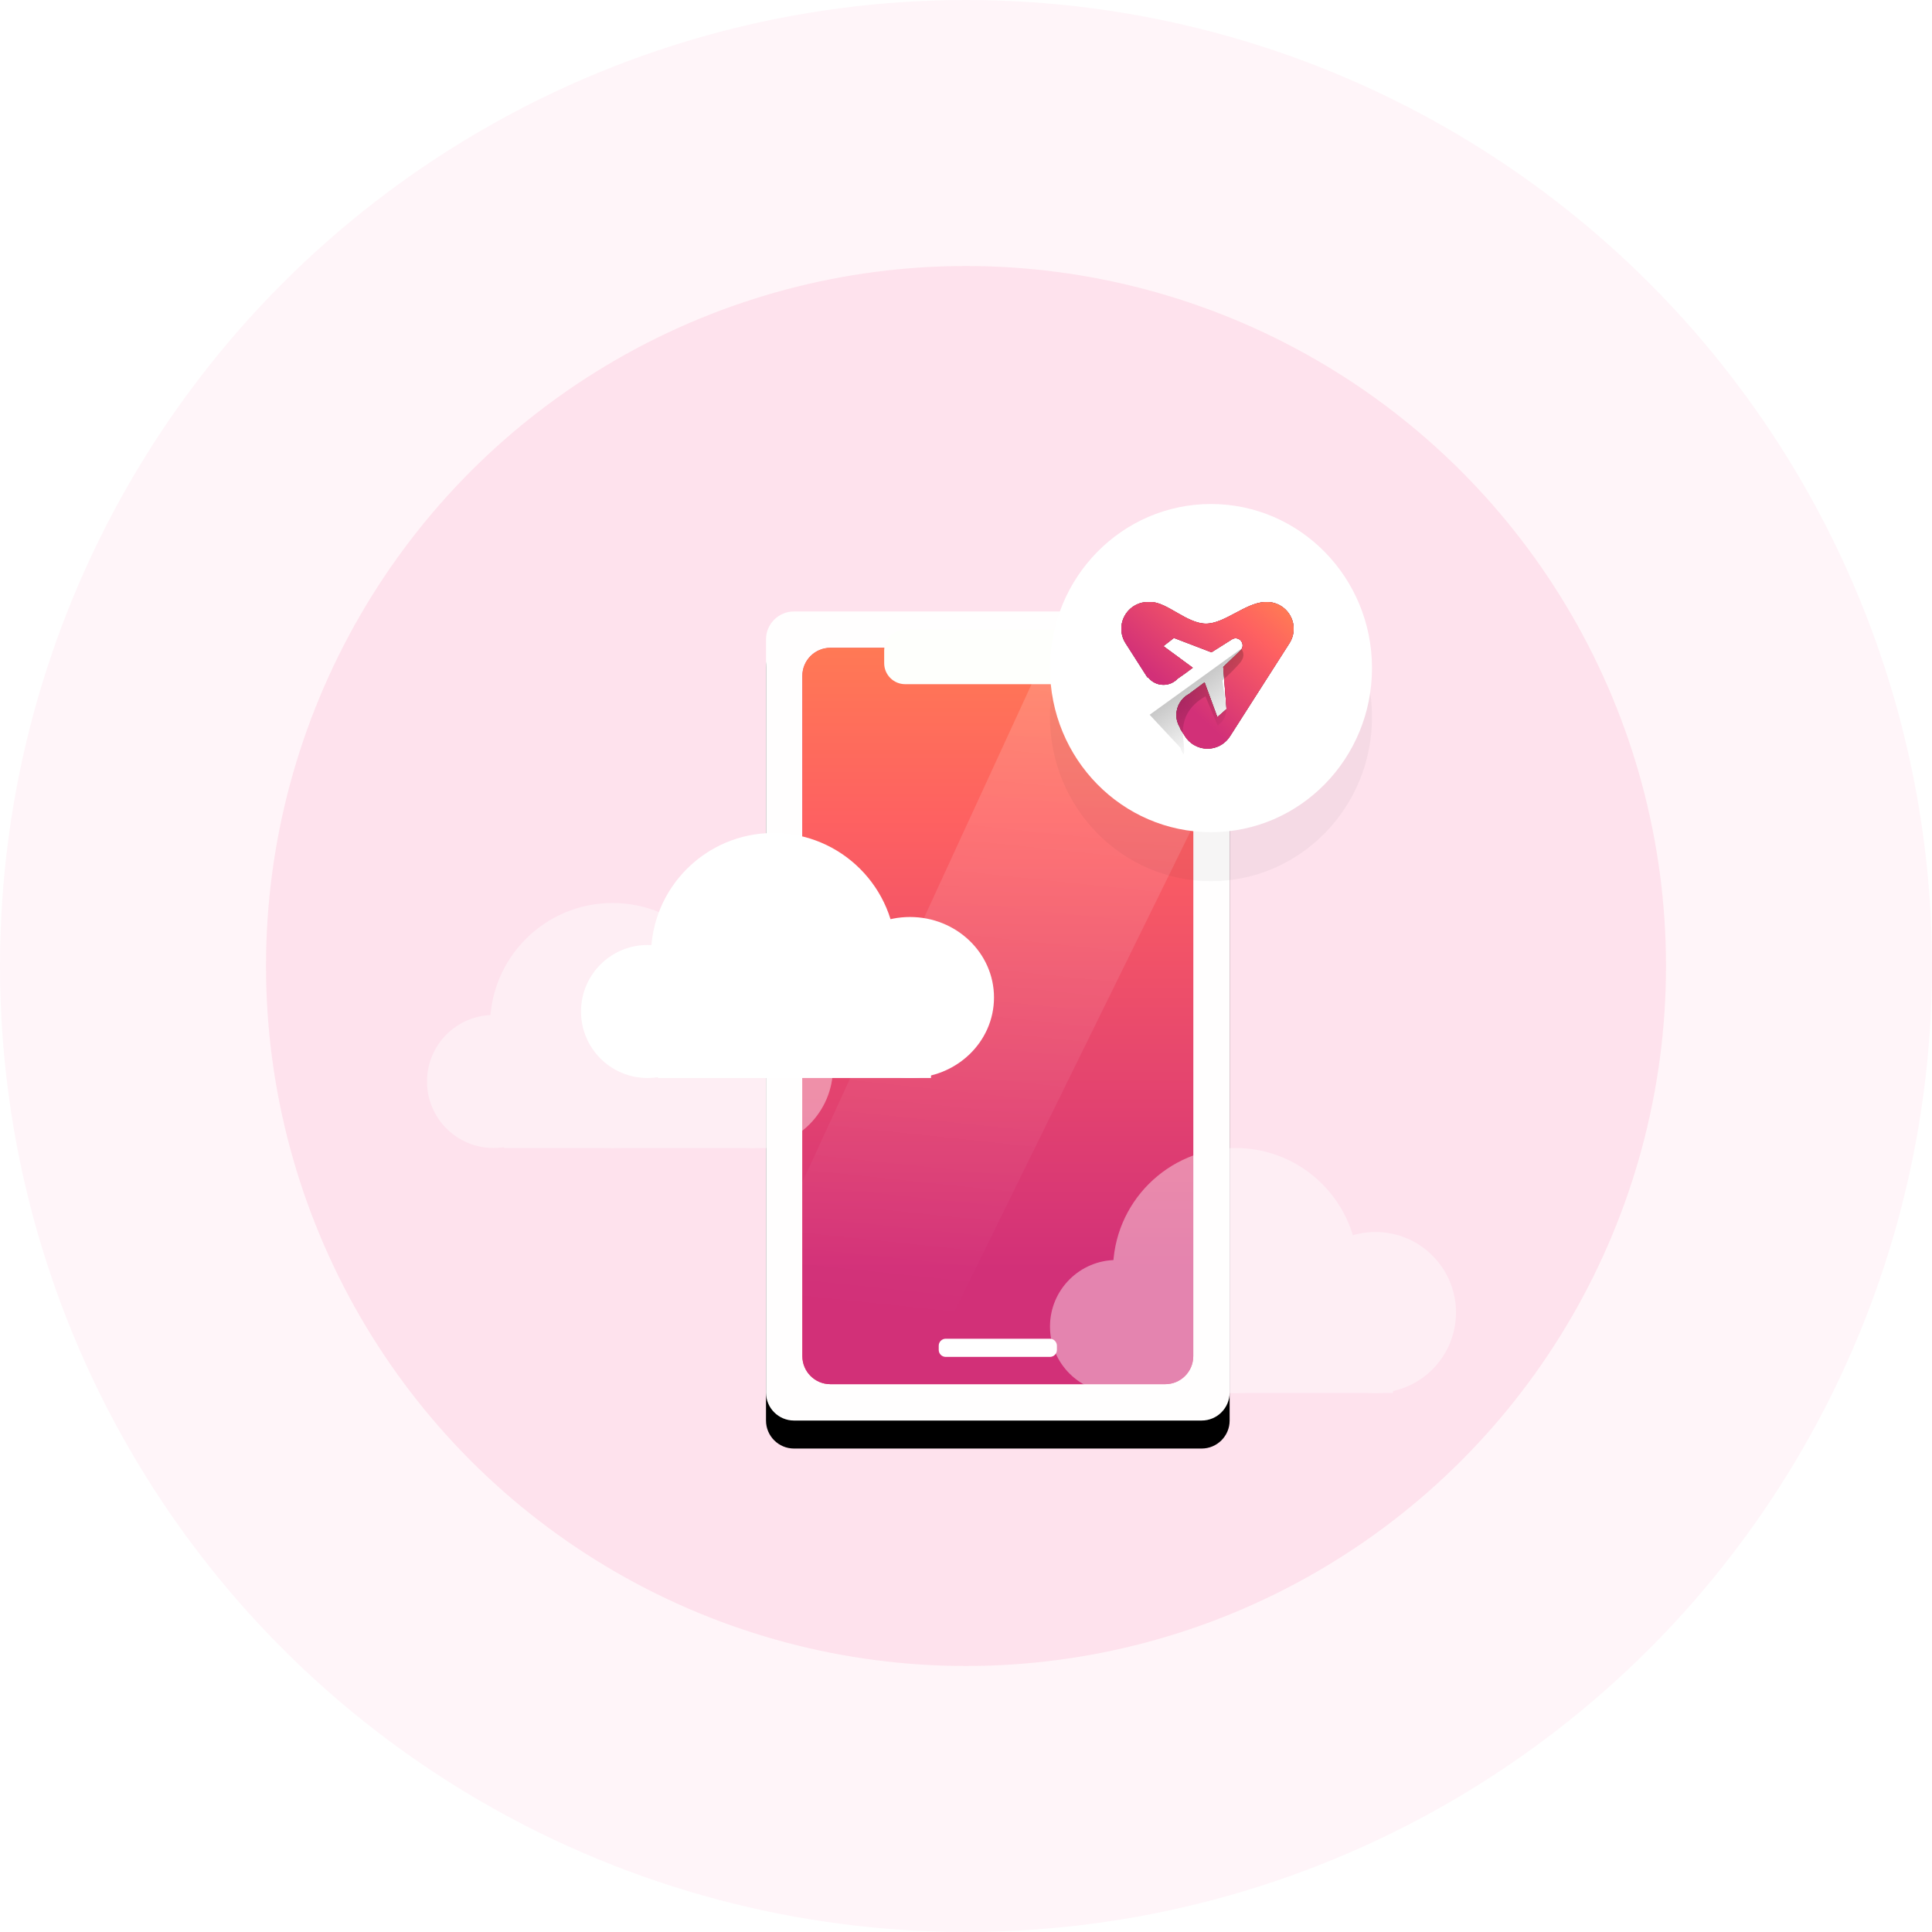 <svg xmlns="http://www.w3.org/2000/svg" xmlns:xlink="http://www.w3.org/1999/xlink" width="276" height="276" viewBox="0 0 276 276">
  <defs>
    <path id="path-3" fill-rule="evenodd" d="M113.429 87.351h58.234c2.208 0 4 1.792 4 4v107.584c0 2.208-1.792 4-4 4h-58.234c-2.208 0-4-1.792-4-4V91.351c0-2.208 1.792-4 4-4z"/>
    <filter id="filter-4" width="200%" height="200%" x="-50%" y="-50%" color-interpolation-filters="sRGB" filterUnits="userSpaceOnUse">
      <feOffset dx="0" dy="4" in="SourceAlpha" result="shadow-1-feOffset-shadow"/>
      <feGaussianBlur in="shadow-1-feOffset-shadow" result="shadow-1-feGaussianBlur-shadow" stdDeviation="6.024"/>
      <feColorMatrix in="shadow-1-feGaussianBlur-shadow" result="shadow-1-feColorMatrix-shadow" type="matrix" values="0 0 0 0 0.706  0 0 0 0 0.624  0 0 0 0 0.973  0 0 0 0.155 0"/>
    </filter>
    <path id="path-5" fill-rule="evenodd" d="M118.623 92.545h47.844c2.208 0 4 1.792 4 4v97.195c0 2.208-1.792 4-4 4h-47.844c-2.208 0-4-1.792-4-4v-97.195c0-2.208 1.792-4 4-4z"/>
    <linearGradient id="linearGradient-6" x1="143.361" x2="143.361" y1="181.38" y2="92.545" gradientUnits="userSpaceOnUse">
      <stop offset="0" stop-color="rgb(210,48,120)"/>
      <stop offset=".726" stop-color="rgb(254,97,97)"/>
      <stop offset="1" stop-color="rgb(255,121,85)"/>
    </linearGradient>
    <linearGradient id="linearGradient-8" x1="118.776" x2="148.662" y1="186.072" y2="-97.642" gradientUnits="userSpaceOnUse">
      <stop offset="0" stop-color="rgb(255,255,255)" stop-opacity="0"/>
      <stop offset="1" stop-color="rgb(255,255,255)"/>
    </linearGradient>
    <linearGradient id="linearGradient-16" x1="169.207" x2="182.315" y1="100.502" y2="86" gradientUnits="userSpaceOnUse">
      <stop offset="0" stop-color="rgb(210,48,120)"/>
      <stop offset=".726" stop-color="rgb(254,97,97)"/>
      <stop offset="1" stop-color="rgb(255,121,85)"/>
    </linearGradient>
    <path id="path-17" fill-rule="evenodd" d="M164.381 86c2.325 0 5.171 3.09 7.907 3.09 2.666 0 5.588-2.934 8.364-3.084l.219-.006h.125c.729 0 1.443.209 2.057.604 1.741 1.118 2.271 3.417 1.216 5.183l-.061.099-8.496 13.303c-.297.465-.691.86-1.155 1.158-1.741 1.118-4.045.639-5.204-1.061l-.064-.098-.702-1.099c-.003-.011-.006-.022-.009-.033l-.01-.106c-.328-.523-.518-1.143-.518-1.806 0-1.298.726-2.427 1.793-2.999l2.24-1.664 1.825 4.962 1.304-1.147-.465-6.015 2.389-2.283c.433-.343.507-.978.165-1.422-.341-.443-.966-.524-1.399-.181l-2.838 1.791-5.362-2.052-1.502 1.17 4.199 3.087c-.828.628-1.549 1.149-2.163 1.563-.512.541-1.232.878-2.03.878-.891 0-1.686-.42-2.202-1.076-.033-.001-.067-.001-.101-.001l-3.112-4.871c-.393-.616-.602-1.331-.602-2.062 0-2.074 1.647-3.763 3.701-3.822l.112-.002h.376z"/>
    <mask id="mask-18" maskContentUnits="userSpaceOnUse" maskUnits="userSpaceOnUse">
      <rect width="276" height="276" x="0" y="0" fill="black"/>
      <use fill="white" xlink:href="#path-17"/>
    </mask>
    <linearGradient id="linearGradient-20" x1="174.885" x2="151.17" y1="105.235" y2="71.955" gradientUnits="userSpaceOnUse">
      <stop offset="0" stop-color="rgb(0,0,0)" stop-opacity="0"/>
      <stop offset="1" stop-color="rgb(0,0,0)"/>
    </linearGradient>
  </defs>
  <g>
    <ellipse cx="138" cy="138" fill="rgb(244,50,127)" fill-opacity=".05" rx="138" ry="138"/>
    <ellipse cx="138" cy="138" fill="rgb(244,50,127)" fill-opacity=".1" rx="100" ry="100"/>
    <g>
      <g>
        <use fill="black" stroke="black" stroke-opacity="0" stroke-width="0" filter="url(#filter-4)" xlink:href="#path-3"/>
        <use fill="rgb(255,254,254)" xlink:href="#path-3"/>
      </g>
      <g>
        <use fill="rgb(233,72,109)" xlink:href="#path-5"/>
        <use fill="url(#linearGradient-6)" xlink:href="#path-5"/>
      </g>
      <g opacity=".5">
        <path fill="url(#linearGradient-8)" fill-rule="evenodd" d="M170.051 118.808l-39.39 80.122h-19.934v-21.583l39.63-86.101S165.514 89.139 170.468 92c4.954 2.861 2.134 12.094 2.134 12.094l-2.55 14.713z"/>
      </g>
      <path fill="rgb(254,255,252)" fill-rule="evenodd" d="M129.312 89.948h25.169c1.656 0 3 1.344 3 3v1.792c0 1.656-1.344 3-3 3h-25.169c-1.656 0-3-1.344-3-3v-1.792c0-1.656 1.344-3 3-3z"/>
      <path fill="rgb(255,255,255)" fill-rule="evenodd" d="M135.104 191.247H149.987c.552 0 1 .448 1 1v.597c0 .552-.448 1-1 1H135.104c-.552 0-1-.448-1-1v-.597c0-.552.448-1 1-1z"/>
    </g>
    <g opacity=".036">
      <ellipse cx="173" cy="102.442" fill="rgb(8,8,8)" rx="23" ry="23.442"/>
    </g>
    <ellipse cx="173" cy="95.442" fill="rgb(255,255,255)" rx="23" ry="23.442"/>
    <g>
      <g>
        <path fill="rgb(0,0,0)" fill-rule="evenodd" d="M164.381 86c2.325 0 5.171 3.09 7.907 3.09 2.666 0 5.588-2.934 8.364-3.084l.219-.006h.125c.729 0 1.443.209 2.057.604 1.741 1.118 2.271 3.417 1.216 5.183l-.061.099-8.496 13.303c-.297.465-.691.86-1.155 1.158-1.741 1.118-4.045.639-5.204-1.061l-.064-.098-.702-1.099c-.003-.011-.006-.022-.009-.033l-.01-.106c-.328-.523-.518-1.143-.518-1.806 0-1.298.726-2.427 1.793-2.999l2.24-1.664 1.825 4.962 1.304-1.147-.465-6.015 2.389-2.283c.433-.343.507-.978.165-1.422-.341-.443-.966-.524-1.399-.181l-2.838 1.791-5.362-2.052-1.502 1.17 4.199 3.087c-.828.628-1.549 1.149-2.163 1.563-.512.541-1.232.878-2.03.878-.891 0-1.686-.42-2.202-1.076-.033-.001-.067-.001-.101-.001l-3.112-4.871c-.393-.616-.602-1.331-.602-2.062 0-2.074 1.647-3.763 3.701-3.822l.112-.002h.376z"/>
        <path fill="rgb(233,72,109)" fill-rule="evenodd" d="M164.381 86c2.325 0 5.171 3.09 7.907 3.09 2.666 0 5.588-2.934 8.364-3.084l.219-.006h.125c.729 0 1.443.209 2.057.604 1.741 1.118 2.271 3.417 1.216 5.183l-.061.099-8.496 13.303c-.297.465-.691.86-1.155 1.158-1.741 1.118-4.045.639-5.204-1.061l-.064-.098-.702-1.099c-.003-.011-.006-.022-.009-.033l-.01-.106c-.328-.523-.518-1.143-.518-1.806 0-1.298.726-2.427 1.793-2.999l2.24-1.664 1.825 4.962 1.304-1.147-.465-6.015 2.389-2.283c.433-.343.507-.978.165-1.422-.341-.443-.966-.524-1.399-.181l-2.838 1.791-5.362-2.052-1.502 1.17 4.199 3.087c-.828.628-1.549 1.149-2.163 1.563-.512.541-1.232.878-2.03.878-.891 0-1.686-.42-2.202-1.076-.033-.001-.067-.001-.101-.001l-3.112-4.871c-.393-.616-.602-1.331-.602-2.062 0-2.074 1.647-3.763 3.701-3.822l.112-.002h.376z"/>
        <path fill="url(#linearGradient-16)" fill-rule="evenodd" d="M164.381 86c2.325 0 5.171 3.09 7.907 3.09 2.666 0 5.588-2.934 8.364-3.084l.219-.006h.125c.729 0 1.443.209 2.057.604 1.741 1.118 2.271 3.417 1.216 5.183l-.061.099-8.496 13.303c-.297.465-.691.86-1.155 1.158-1.741 1.118-4.045.639-5.204-1.061l-.064-.098-.702-1.099c-.003-.011-.006-.022-.009-.033l-.01-.106c-.328-.523-.518-1.143-.518-1.806 0-1.298.726-2.427 1.793-2.999l2.24-1.664 1.825 4.962 1.304-1.147-.465-6.015 2.389-2.283c.433-.343.507-.978.165-1.422-.341-.443-.966-.524-1.399-.181l-2.838 1.791-5.362-2.052-1.502 1.17 4.199 3.087c-.828.628-1.549 1.149-2.163 1.563-.512.541-1.232.878-2.03.878-.891 0-1.686-.42-2.202-1.076-.033-.001-.067-.001-.101-.001l-3.112-4.871c-.393-.616-.602-1.331-.602-2.062 0-2.074 1.647-3.763 3.701-3.822l.112-.002h.376z"/>
      </g>
      <g>
        <use fill="none" xlink:href="#path-17"/>
        <g mask="url(#mask-18)">
          <path fill="url(#linearGradient-20)" fill-rule="evenodd" d="M177.32 92.669c.47.651.41 1.328-.181 2.03-.591.703-1.429 1.544-2.514 2.525l.588 4.074c-.068.647-.195 1.124-.383 1.431-.188.308-.476.619-.864.935l-1.762-4.185c-2.384 1.347-3.444 3.303-3.179 5.87.264 2.567.132 3.057-.397 1.47l-4.392-4.709 13.083-9.442z"/>
        </g>
      </g>
    </g>
    <g opacity=".404">
      <ellipse cx="87.5" cy="146.5" fill="rgb(255,255,255)" rx="17.5" ry="17.5"/>
      <rect width="38" height="7" x="72" y="157" fill="rgb(255,255,255)" rx="0" ry="0"/>
      <ellipse cx="107.5" cy="152.5" fill="rgb(255,255,255)" rx="11.5" ry="11.5"/>
      <ellipse cx="70.5" cy="154.5" fill="rgb(255,255,255)" rx="9.5" ry="9.5"/>
    </g>
    <g opacity=".404">
      <ellipse cx="176.5" cy="181.5" fill="rgb(255,255,255)" rx="17.5" ry="17.5"/>
      <rect width="38" height="7" x="161" y="192" fill="rgb(255,255,255)" rx="0" ry="0"/>
      <ellipse cx="196.5" cy="187.5" fill="rgb(255,255,255)" rx="11.5" ry="11.5"/>
      <ellipse cx="159.5" cy="189.5" fill="rgb(255,255,255)" rx="9.5" ry="9.5"/>
    </g>
    <g>
      <ellipse cx="110.5" cy="136.5" fill="rgb(255,255,255)" rx="17.5" ry="17.5"/>
      <rect width="39" height="7" x="94" y="147" fill="rgb(255,255,255)" rx="0" ry="0"/>
      <ellipse cx="130" cy="142.5" fill="rgb(255,255,255)" rx="12" ry="11.5"/>
      <ellipse cx="92.5" cy="144.5" fill="rgb(255,255,255)" rx="9.5" ry="9.5"/>
    </g>
  </g>
</svg>
